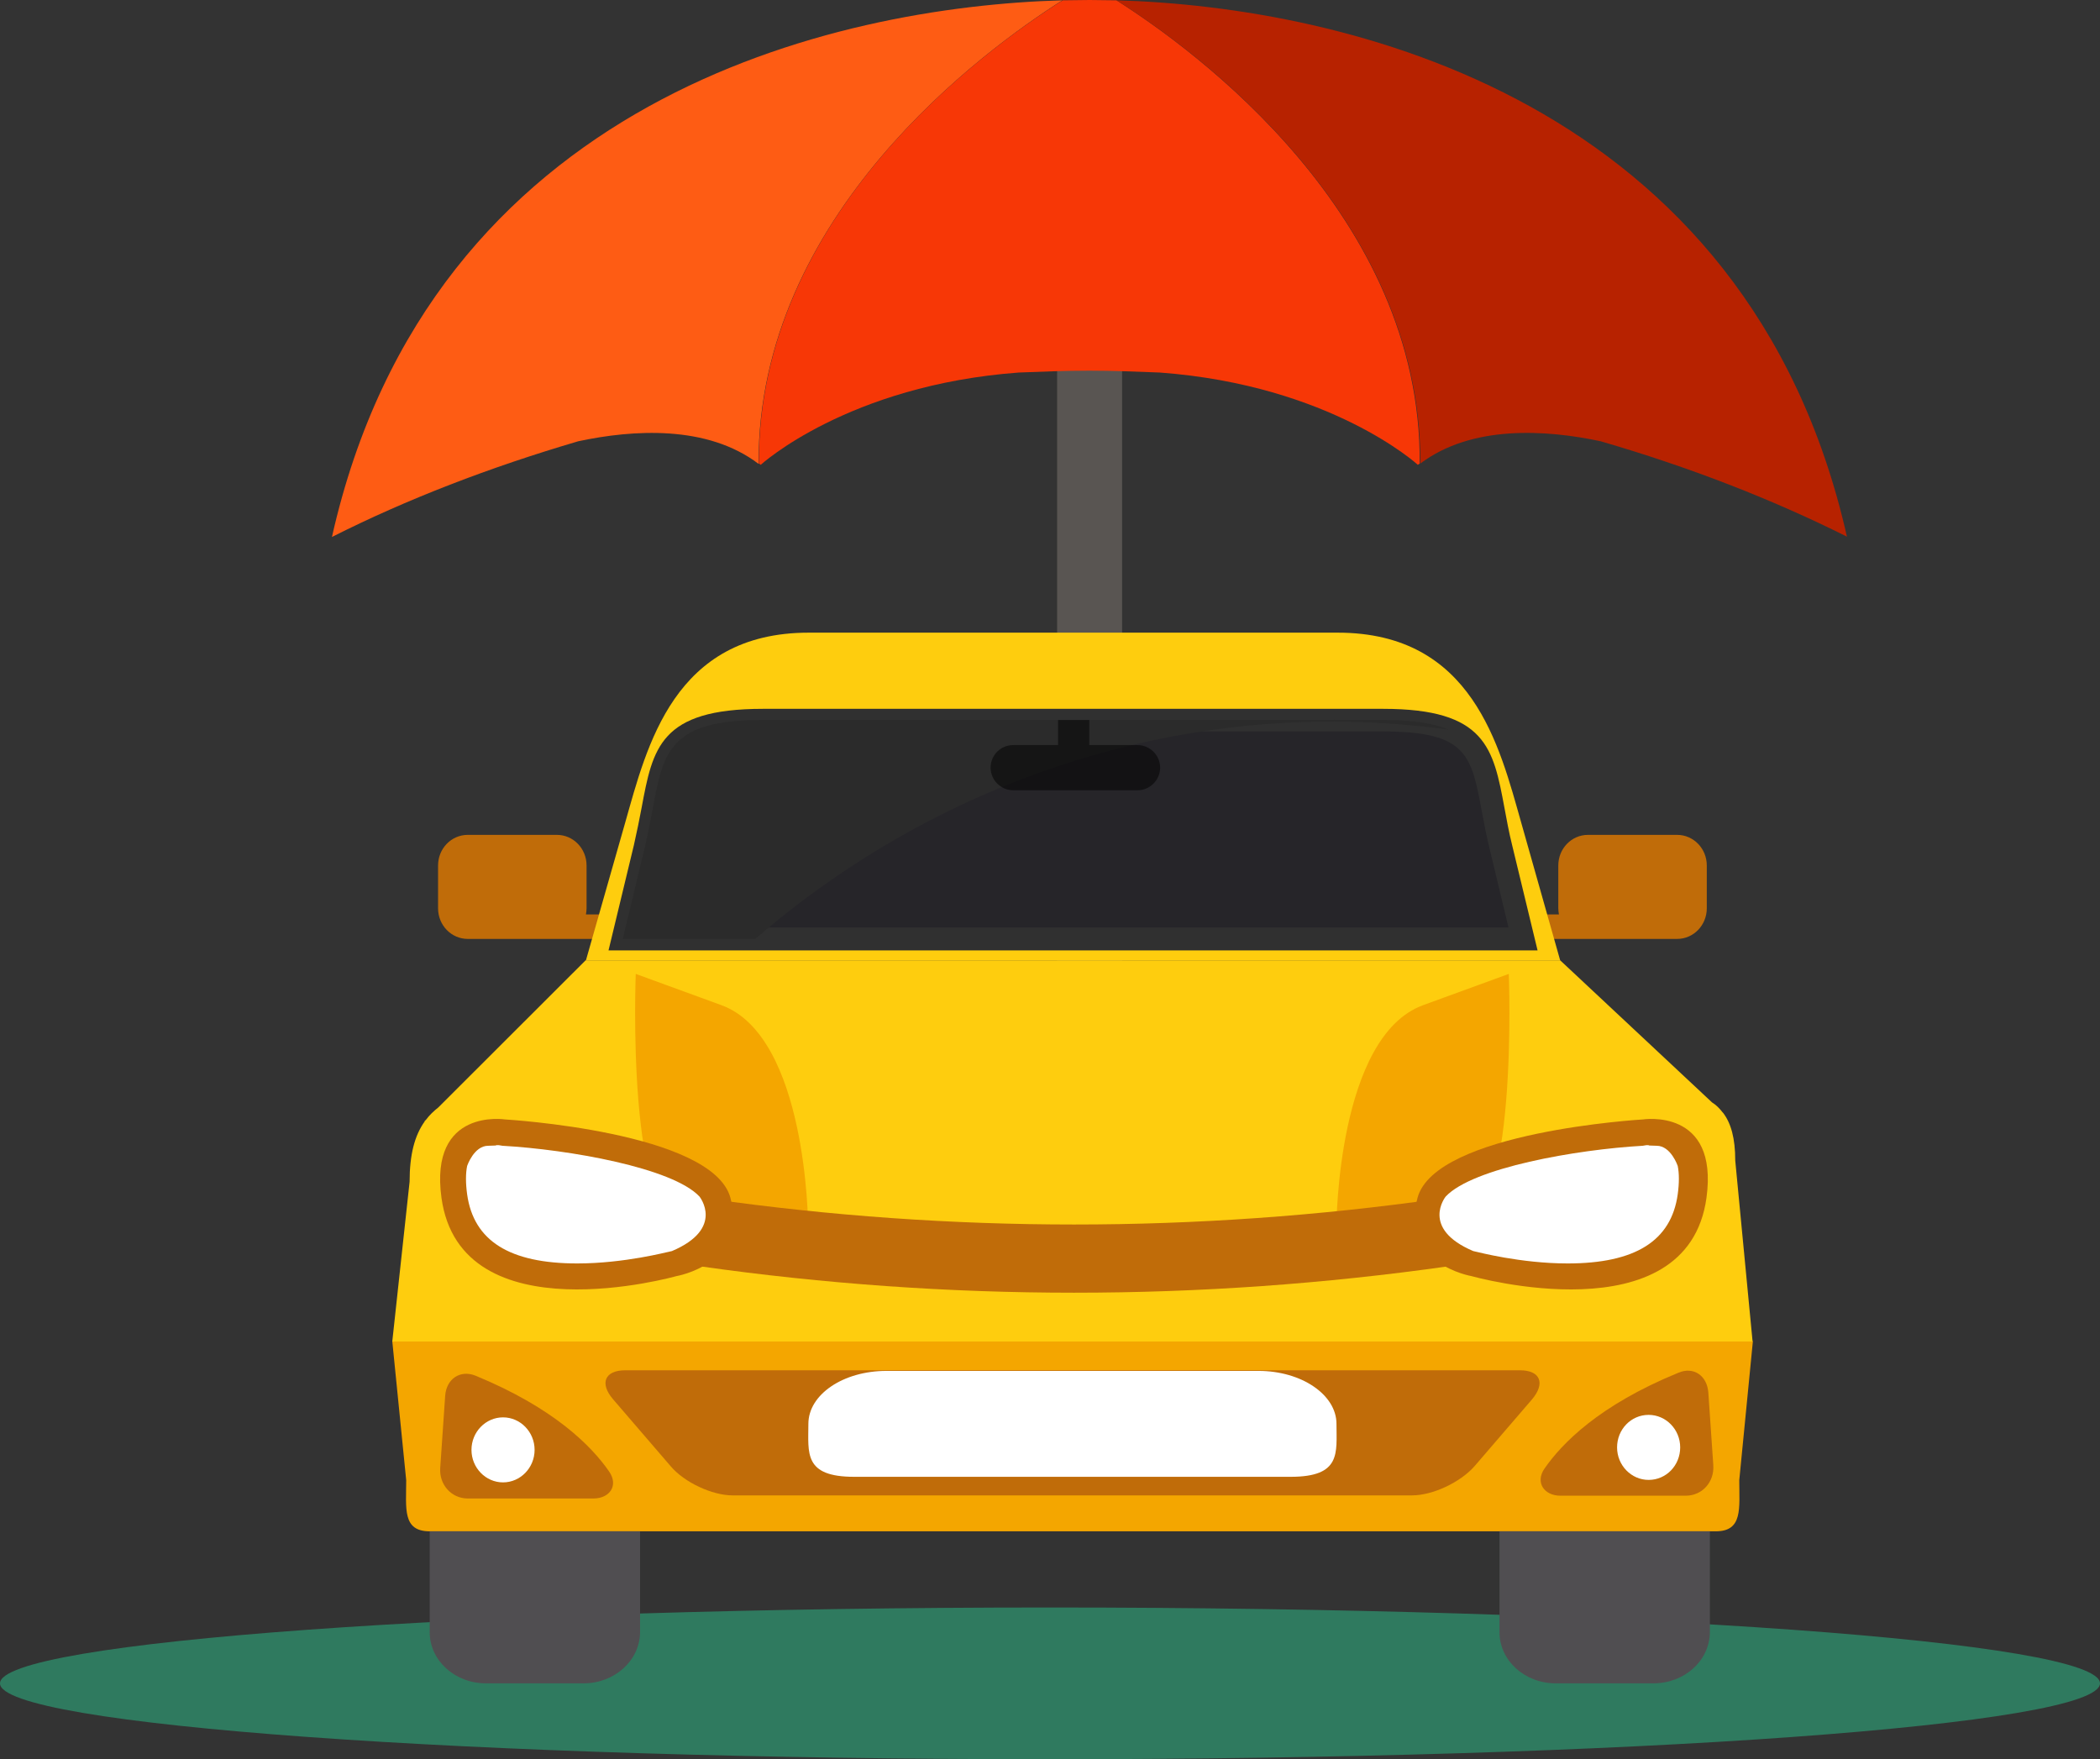 <svg width="419" height="351" viewBox="0 0 419 351" fill="none" xmlns="http://www.w3.org/2000/svg">
<rect x="0" y="0" width="419" height="351" fill="#333333" stroke="none"/>
<g clip-path="url(#clip0)">
<path d="M419 335.863C419 344.204 325.176 351 209.5 351C93.824 351 0 344.204 0 335.863C0 327.522 93.824 320.726 209.5 320.726C325.176 320.726 419 327.522 419 335.863Z" fill="#2F7A5F"/>
<path d="M184.377 240.776C180.797 240.776 177.896 237.872 177.896 234.289C177.896 230.705 180.797 227.801 184.377 227.801C193.142 227.801 199.562 225.453 204.068 220.696C211.907 212.293 210.981 198.824 210.92 198.7V73.957C210.92 70.373 213.821 67.469 217.401 67.469C220.981 67.469 223.882 70.373 223.882 73.957V198.33C223.944 198.824 225.425 216.618 213.697 229.408C206.661 236.945 196.846 240.776 184.377 240.776Z" fill="#595552"/>
<path d="M211.969 0.062C166.415 1.359 85.923 19.586 66.232 107.135C81.17 99.597 97.713 93.234 115.367 88.044C126.354 85.696 141.107 84.769 151.353 92.554C151.106 42.941 196.229 10.071 211.969 0.062Z" fill="#FE5C14"/>
<path d="M222.771 0.062C220.919 0.062 219.068 0 217.401 0C215.734 0 213.883 0.062 212.031 0.062C196.291 10.009 151.168 42.879 151.415 92.492C151.539 92.554 151.662 92.616 151.786 92.739C151.786 92.739 169.131 76.86 203.266 74.327C207.957 74.142 212.586 73.957 217.339 73.957C222.092 73.957 226.722 74.142 231.413 74.327C265.548 76.86 282.893 92.739 282.893 92.739C283.016 92.616 283.14 92.616 283.263 92.492C283.634 42.941 238.511 10.071 222.771 0.062Z" fill="#F73706"/>
<path d="M222.771 0.062C238.512 10.009 283.634 42.879 283.387 92.492C293.634 84.769 308.386 85.696 319.374 88.044C337.027 93.172 353.57 99.597 368.508 107.073C348.755 19.586 268.264 1.359 222.771 0.062Z" fill="#B72200"/>
<path d="M116.91 182.451C116.972 182.018 117.034 181.647 117.034 181.215V172.689C117.034 169.29 114.379 166.572 111.108 166.572H93.331C90.059 166.572 87.405 169.29 87.405 172.689V181.215C87.405 184.613 90.059 187.332 93.331 187.332H110.429H111.108H121.601V182.451H116.91Z" fill="#C06C09"/>
<path d="M311.04 182.451C310.979 182.018 310.917 181.647 310.917 181.215V172.689C310.917 169.29 313.571 166.572 316.843 166.572H334.62C337.891 166.572 340.546 169.29 340.546 172.689V181.215C340.546 184.613 337.891 187.332 334.62 187.332H317.583H316.843H306.349V182.451H311.04Z" fill="#C06C09"/>
<path d="M116.91 191.595C116.91 191.595 120.429 179.3 124.749 164.101C129.07 148.902 134.44 126.227 161.353 126.227H266.906C293.819 126.227 299.189 148.902 303.51 164.101L311.287 191.595H116.91Z" fill="#FECD0E"/>
<path d="M78.269 267.591L81.047 295.332C81.047 300.955 80.245 305.527 85.738 305.527H342.336C347.768 305.527 347.027 300.955 347.027 295.332L349.743 267.591H78.269Z" fill="#F4A600"/>
<path d="M346.224 231.57C346.224 227.06 345.36 224.094 343.817 222.055L343.694 221.931C343.076 221.128 342.397 220.449 341.595 219.954L311.287 191.595H116.848L87.466 220.943C86.541 221.684 85.677 222.487 84.998 223.414L84.689 223.723H84.751C82.714 226.565 81.726 230.396 81.726 235.771L78.269 267.652H349.681L346.224 231.57Z" fill="#FECD0E"/>
<path d="M126.848 194.313C126.848 194.313 124.811 244.792 137.156 244.792C149.502 244.792 161.23 244.359 161.23 244.359C161.23 244.359 161.045 206.794 143.946 200.553C126.848 194.313 126.848 194.313 126.848 194.313Z" fill="#F4A600"/>
<path d="M301.041 194.313C301.041 194.313 303.078 244.792 290.732 244.792C278.387 244.792 266.659 244.359 266.659 244.359C266.659 244.359 266.844 206.794 283.942 200.553C301.041 194.313 301.041 194.313 301.041 194.313Z" fill="#F4A600"/>
<path d="M124.256 187.332L128.638 169.105C132.589 152.671 129.811 143.65 152.156 143.65H275.918C298.263 143.65 295.485 152.671 299.436 169.105L303.818 187.332H124.256Z" fill="#262529"/>
<path d="M306.781 189.618H121.416L126.478 168.611C127.095 165.893 127.589 163.421 128.021 161.135C130.243 149.272 131.663 141.426 152.218 141.426H275.979C296.473 141.426 297.954 149.272 300.176 161.197C300.608 163.483 301.04 165.954 301.719 168.673L306.781 189.618ZM127.157 185.046H300.979L297.275 169.6C296.596 166.819 296.102 164.286 295.67 161.938C293.571 150.632 292.707 145.936 275.918 145.936H152.156C135.428 145.936 134.564 150.632 132.403 161.938C131.971 164.286 131.477 166.881 130.798 169.661L127.157 185.046Z" fill="#303030"/>
<path d="M265.856 143.959C273.696 143.959 281.473 144.577 289.066 145.565C286.103 144.33 281.967 143.65 275.98 143.65H152.156C129.811 143.65 132.589 152.671 128.638 169.105L124.256 187.332H150.675C181.908 160.394 222.216 143.959 265.856 143.959Z" fill="#2B2B2B"/>
<path d="M116.416 335.862H96.972C90.738 335.862 85.738 331.29 85.738 325.668V305.526H127.712V325.668C127.651 331.352 122.589 335.862 116.416 335.862Z" fill="#504E51"/>
<path d="M329.867 335.862H310.423C304.188 335.862 299.188 331.29 299.188 325.668V305.526H341.163V325.668C341.101 331.352 336.101 335.862 329.867 335.862Z" fill="#504E51"/>
<path d="M88.825 278.465L87.837 292.861C87.59 296.197 90.059 298.977 93.331 298.977H118.392C121.663 298.977 123.453 296.382 121.54 293.602C118.083 288.597 110.614 280.936 94.812 274.449C91.787 273.275 89.071 275.128 88.825 278.465Z" fill="#C06C09"/>
<path d="M106.664 289.277C106.664 292.86 103.824 295.764 100.367 295.764C96.911 295.764 94.071 292.86 94.071 289.277C94.071 285.693 96.911 282.79 100.367 282.79C103.824 282.79 106.664 285.693 106.664 289.277Z" fill="white"/>
<path d="M340.854 277.847L341.842 292.304C342.089 295.703 339.62 298.421 336.348 298.421H311.349C308.077 298.421 306.287 295.764 308.139 293.046C311.596 288.041 319.003 280.38 334.867 273.893C337.891 272.595 340.607 274.449 340.854 277.847Z" fill="#C06C09"/>
<path d="M322.645 288.782C322.645 292.366 325.484 295.27 328.941 295.27C332.46 295.27 335.237 292.366 335.237 288.782C335.237 285.199 332.398 282.295 328.941 282.295C325.423 282.295 322.645 285.199 322.645 288.782Z" fill="white"/>
<path d="M281.72 298.359H146.168C142.095 298.359 136.539 295.764 133.823 292.551L122.342 279.206C119.564 275.993 120.675 273.398 124.749 273.398H303.263C307.337 273.398 308.386 275.993 305.67 279.206L294.189 292.551C291.349 295.764 285.856 298.359 281.72 298.359Z" fill="#C06C09"/>
<path d="M100.799 223.353C100.799 223.353 142.156 225.762 145.736 238.984C149.317 252.206 134.934 254.616 134.934 254.616C134.934 254.616 91.911 266.787 88.084 238.984C85.615 220.943 100.799 223.353 100.799 223.353Z" fill="#C06C09"/>
<path d="M327.768 223.353C327.768 223.353 286.411 225.762 282.831 238.984C279.251 252.206 293.633 254.616 293.633 254.616C293.633 254.616 336.657 266.787 340.484 238.984C342.953 220.943 327.768 223.353 327.768 223.353Z" fill="#C06C09"/>
<path d="M289.066 252.638C239.499 259.682 189.13 259.682 139.564 252.638C140.181 248.19 140.86 243.679 141.477 239.169C189.809 246.027 238.82 246.027 287.152 239.169C287.769 243.679 288.387 248.128 289.066 252.638Z" fill="#C06C09"/>
<path d="M115.182 252.082C101.664 252.082 94.503 247.572 93.207 238.304C92.898 236.08 92.898 234.103 93.207 232.62C93.207 232.62 94.565 228.604 97.404 228.604C100.244 228.542 98.392 228.48 99.071 228.48H99.503L99.874 228.542L100.244 228.604C113.453 229.345 134.194 232.991 139.564 238.737C139.564 238.737 144.687 245.101 134.07 249.611L133.268 249.796C133.329 249.734 124.626 252.082 115.182 252.082Z" fill="white"/>
<path d="M312.768 252.082C326.287 252.082 333.447 247.572 334.743 238.304C335.052 236.08 335.052 234.103 334.743 232.62C334.743 232.62 333.385 228.604 330.546 228.604C327.706 228.542 329.558 228.48 328.879 228.48H328.509L328.138 228.542L327.768 228.604C314.559 229.345 293.818 232.991 288.448 238.737C288.448 238.737 283.325 245.101 293.942 249.611L294.744 249.796C294.621 249.734 303.324 252.082 312.768 252.082Z" fill="white"/>
<path opacity="0.5" d="M231.475 153.165C231.475 155.636 229.438 157.675 226.969 157.675H202.155C199.686 157.675 197.649 155.636 197.649 153.165C197.649 150.632 199.686 148.655 202.155 148.655H226.969C229.438 148.655 231.475 150.694 231.475 153.165Z" fill="black"/>
<path opacity="0.5" d="M217.339 143.65H211.105V148.654H217.339V143.65Z" fill="black"/>
<path d="M257.523 294.652H170.427C160.304 294.652 161.291 289.895 161.291 284.087C161.291 278.218 168.267 273.522 176.847 273.522H251.104C259.684 273.522 266.659 278.279 266.659 284.087C266.659 289.895 267.646 294.652 257.523 294.652Z" fill="white"/>
</g>
<defs>
<clipPath id="clip0">
<rect width="419" height="351" fill="white"/>
</clipPath>
</defs>
</svg>
